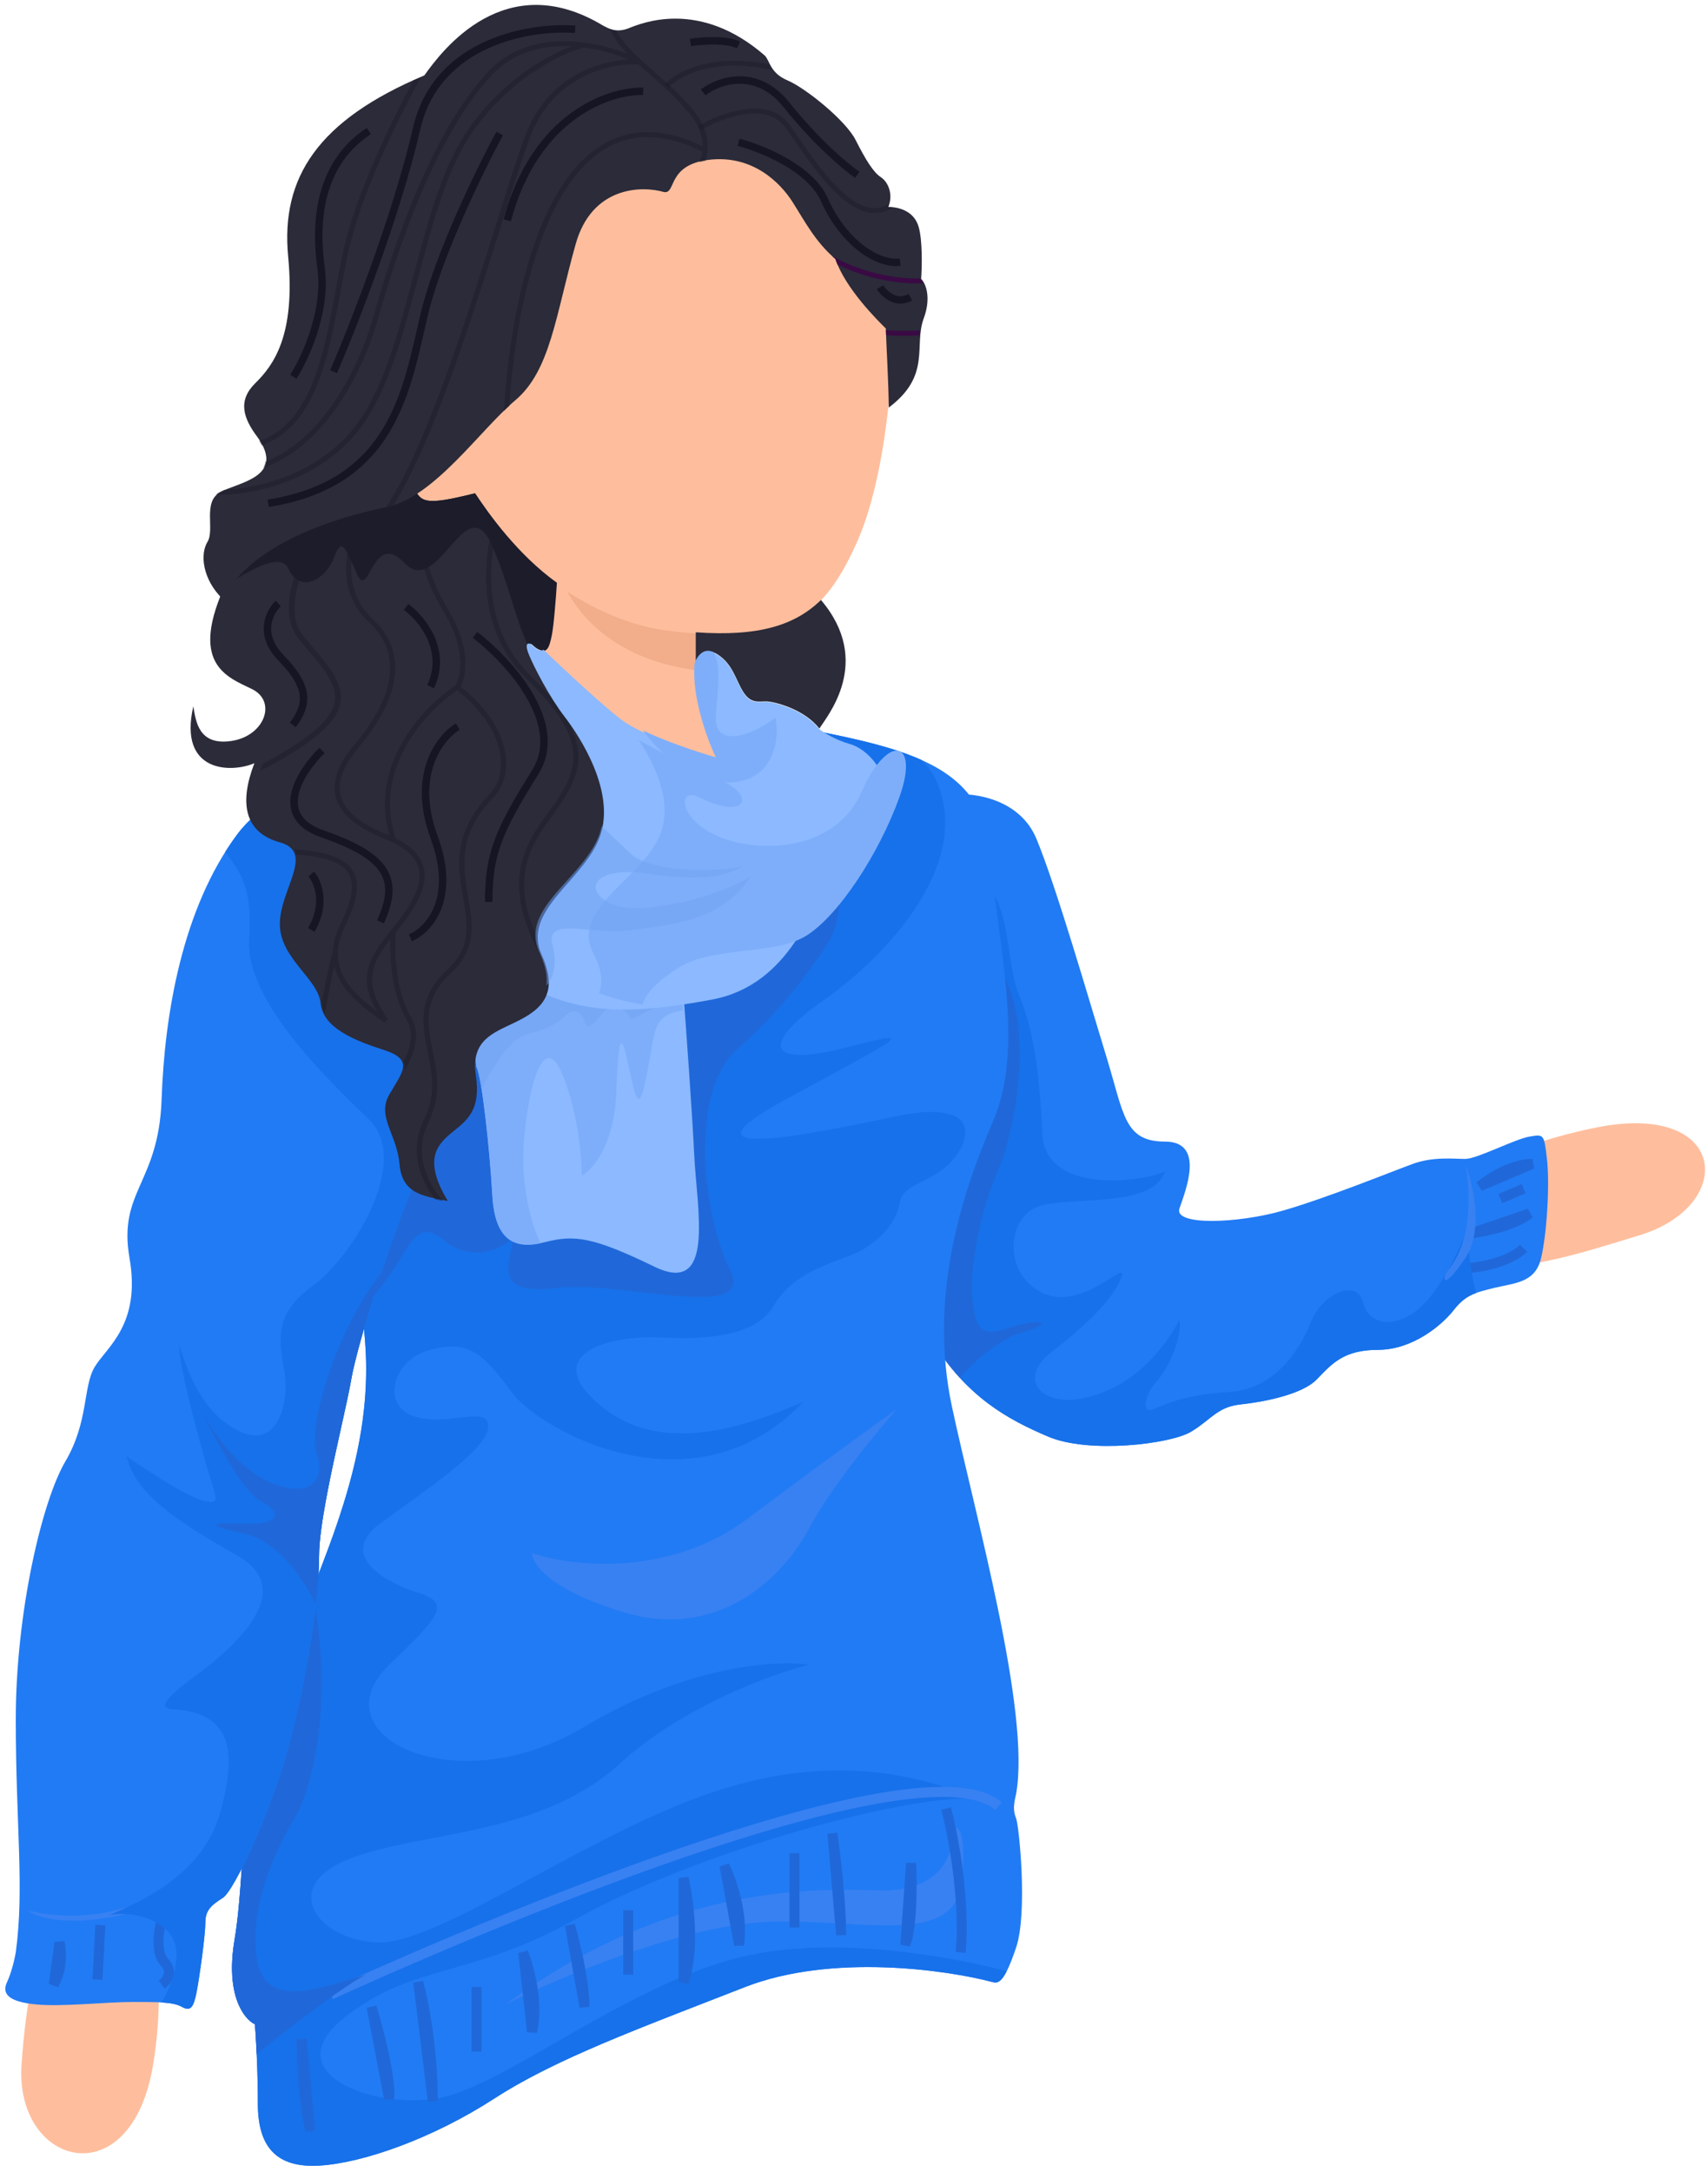 <svg width="184" height="234" viewBox="0 0 184 234" fill="none" xmlns="http://www.w3.org/2000/svg">
<path d="M176.623 133.067C170.649 134.878 163.24 137.437 157.742 136.102C153.335 135.031 153.666 133.639 153.168 130.719C154.565 128.35 160.469 123.795 171.899 121.472C186.185 118.567 187.128 129.881 176.623 133.067Z" fill="#FEBE9D"/>
<path d="M111.666 90.386C109.906 86.112 105.068 85.4 102.869 85.578C86.845 91.989 96.585 138.198 100.355 144.342C104.125 150.485 108.524 152.889 112.923 154.759C117.321 156.629 126.119 155.56 128.318 154.225C130.518 152.889 131.146 151.553 133.659 151.286C136.173 151.019 140.258 150.218 141.828 148.615C143.399 147.013 144.656 145.41 148.427 145.41C152.197 145.41 155.339 142.739 156.595 141.137C157.852 139.534 158.795 139.267 160.994 138.732C163.194 138.198 165.393 138.198 166.021 135.527C166.65 132.856 166.964 127.514 166.65 124.843C166.335 122.172 166.335 122.172 164.764 122.439C163.194 122.706 159.109 124.843 157.852 124.843C156.595 124.843 154.396 124.576 152.197 125.377C149.997 126.179 142.771 129.117 138.058 130.452C133.345 131.788 126.433 132.055 127.061 130.185C127.69 128.316 129.889 122.974 125.49 122.974C121.092 122.974 121.092 120.035 119.207 113.892C117.321 107.748 113.865 95.728 111.666 90.386Z" fill="#217BF4"/>
<path d="M158.168 136.597C159.529 136.508 162.629 135.956 164.137 134.46M159.424 127.783C160.367 126.981 162.818 125.378 165.08 125.378L159.424 127.783ZM161.624 129.118L164.137 128.05L161.624 129.118ZM158.482 132.858C159.948 132.679 163.257 132.003 164.766 130.721L158.482 132.858Z" stroke="#2068D9" stroke-width="1.079"/>
<path d="M159.02 139.286C158.446 137.156 157.874 133.831 158.481 131.254C157.852 133.123 156.03 137.504 153.768 140.068C150.94 143.274 147.484 143.006 146.856 140.335C146.227 137.664 142.457 139.267 141.2 142.472C139.944 145.677 137.116 149.684 132.403 149.951C127.988 150.201 125.779 151.154 124.484 151.713C124.397 151.751 124.313 151.787 124.234 151.821C122.977 152.355 123.291 150.218 124.548 148.883C125.805 147.547 127.376 144.075 127.061 142.205C125.491 145.143 122.349 149.15 117.322 150.485C112.294 151.821 109.467 148.616 113.237 145.677C117.007 142.739 119.835 140.068 120.777 137.664C121.134 136.756 120.637 137.068 119.644 137.693C118.01 138.722 115.031 140.596 112.294 139.267C107.896 137.13 108.524 130.987 111.98 129.918C113.084 129.577 114.734 129.481 116.509 129.377C120.289 129.158 124.635 128.905 125.491 126.179C123.606 127.247 112.609 128.85 112.294 122.172C111.98 115.495 111.352 110.954 109.781 107.214C109.259 105.972 109.014 104.347 108.76 102.652C108.247 99.244 107.691 95.553 104.754 94.126C103.915 93.719 100.447 93.874 95.709 94.696C90.829 110.33 97.412 139.546 100.355 144.342C104.125 150.486 108.524 152.89 112.923 154.759C117.321 156.629 126.119 155.561 128.318 154.225C129.037 153.789 129.589 153.352 130.092 152.953C131.13 152.131 131.968 151.467 133.659 151.287C136.173 151.02 140.258 150.219 141.828 148.616C141.941 148.501 142.052 148.386 142.163 148.271C143.593 146.791 144.927 145.411 148.427 145.411C152.197 145.411 155.339 142.74 156.595 141.137C157.396 140.116 158.069 139.637 159.02 139.286Z" fill="#1771EA"/>
<path d="M103.4 148.417C104.962 146.682 107.614 144.244 110.095 143.54C113.866 142.472 111.98 141.938 108.838 143.006C105.697 144.074 105.068 143.273 104.754 139.801C104.44 136.328 105.697 130.185 107.582 125.911C109.467 121.637 111.98 108.282 106.639 103.207C104.182 100.873 99 101.138 94.149 103.535C92.936 119.448 97.906 140.35 100.355 144.341C101.332 145.932 102.35 147.272 103.4 148.417Z" fill="#2068D9"/>
<path d="M155.967 136.864C158.732 133.659 158.376 127.871 157.852 125.378C158.69 127.516 159.863 132.537 157.852 135.529C155.339 139.268 155.339 137.665 155.967 136.864Z" fill="#3881F2"/>
<path d="M80.249 214.056C89.549 210.424 101.928 212.187 106.955 213.522C107.583 213.682 108.212 213.522 109.468 209.783C110.725 206.044 109.783 196.695 109.468 195.894C109.154 195.092 109.154 194.558 109.468 193.223C111.039 184.408 105.07 163.307 102.556 151.554C100.042 139.802 103.499 128.85 106.955 120.837C110.411 112.824 107.583 102.407 106.64 91.723C105.698 81.039 95.016 80.237 80.563 77.299C66.11 74.361 47.572 74.361 39.403 91.99C31.234 109.619 38.775 132.59 39.403 145.678C40.032 158.766 33.748 169.985 29.663 181.47C25.579 192.956 26.521 201.503 25.265 208.982C24.259 214.965 26.312 217.529 27.464 218.063C27.569 219.399 27.778 222.978 27.778 226.611C27.778 231.151 29.663 233.555 34.376 233.288C39.089 233.021 46.63 230.35 53.228 226.076C59.826 221.803 68.623 218.597 80.249 214.056Z" fill="#217BF4"/>
<path d="M80.563 163.574C72.017 169.984 61.502 168.737 57.313 167.313C57.313 168.47 59.324 171.373 67.367 173.724C77.421 176.662 84.333 169.984 87.161 164.642C89.423 160.368 94.387 154.314 96.587 151.821C94.806 153.067 89.109 157.163 80.563 163.574Z" fill="#3881F2"/>
<path d="M106.955 213.522C101.928 212.187 89.549 210.424 80.248 214.056C78.972 214.555 77.73 215.037 76.521 215.506C66.718 219.314 59.102 222.272 53.228 226.076C46.63 230.35 39.089 233.021 34.376 233.288C29.663 233.555 27.778 231.151 27.778 226.61C27.778 222.978 27.569 219.399 27.464 218.063C26.312 217.529 24.259 214.964 25.265 208.982C25.668 206.584 25.844 204.076 26.034 201.396C26.433 195.72 26.889 189.273 29.663 181.47C30.608 178.813 31.671 176.17 32.739 173.515C36.285 164.693 39.886 155.738 39.403 145.678C39.237 142.209 38.585 138.045 37.868 133.47C35.881 120.787 33.4 104.946 39.403 91.99C39.507 91.767 39.611 91.548 39.717 91.331C52.068 81.49 64.317 77.3 74.585 76.314C76.628 76.566 78.632 76.906 80.563 77.299C82.109 77.613 83.613 77.903 85.067 78.184C90.694 79.269 95.564 80.208 99.252 81.857C99.884 82.465 100.361 83.088 100.671 83.709C105.07 92.523 95.958 102.673 88.732 107.748C81.505 112.823 83.076 114.959 91.245 112.822C98.486 110.928 97.334 111.552 88.446 116.368C87.307 116.986 86.04 117.672 84.647 118.431C72.394 125.109 86.218 122.437 96.272 120.3C106.326 118.164 104.441 123.239 102.242 125.375C101.321 126.271 100.289 126.79 99.379 127.25C98.115 127.887 97.083 128.407 96.901 129.649C96.586 131.786 94.387 134.19 91.559 135.258C91.336 135.343 91.109 135.427 90.878 135.512C88.195 136.509 85.127 137.648 83.39 140.6C81.505 143.806 76.792 144.339 71.137 144.072C65.481 143.805 57.941 145.941 64.853 151.551C71.765 157.16 81.505 153.153 86.532 151.016C74.907 163.303 58.255 154.222 55.113 149.948C51.971 145.674 50.4 144.339 46.315 145.407C42.231 146.476 40.974 151.549 44.745 152.618C46.415 153.091 48.148 152.883 49.559 152.713C51.333 152.5 52.599 152.348 52.599 153.687C52.599 155.721 47.647 159.287 43.268 162.44C42.473 163.012 41.698 163.57 40.974 164.104C36.261 167.576 41.603 170.514 45.059 171.583C48.515 172.651 47.572 173.986 41.917 179.329C34.062 187.076 49.144 194.287 62.968 186.007C74.028 179.383 83.704 178.795 87.161 179.329C83.181 180.309 73.525 183.817 66.738 190.014C61.018 195.237 53.441 196.695 46.703 197.992C43.449 198.618 40.391 199.206 37.832 200.164C29.977 203.102 34.062 208.978 40.66 209.245C44.179 209.388 50.381 206.034 57.499 202.185C63.727 198.817 70.656 195.071 77.106 192.952C90.931 188.411 100.357 191.884 105.384 193.754C97.215 193.22 74.279 199.897 62.339 206.575C56.565 209.805 52.26 211.035 48.501 212.109C44.488 213.256 41.097 214.225 37.204 217.259C29.663 223.136 39.717 227.142 46.944 226.074C50.172 225.596 54.717 222.987 59.907 220.007C66.334 216.317 73.75 212.06 80.877 210.582C90.41 208.605 102.471 210.743 108.453 212.343C107.818 213.59 107.386 213.631 106.955 213.522Z" fill="#1771EA"/>
<path d="M38.997 141.197C40.297 139.624 42.17 137.235 43.174 135.528C44.744 132.858 45.687 131.789 47.886 133.659C50.086 135.528 53.542 135.262 55.427 133.125C55.39 133.272 55.353 133.417 55.316 133.561C54.422 137.069 53.801 139.504 60.14 138.734C62.458 138.452 65.784 138.83 69.001 139.196C74.942 139.87 80.512 140.503 78.677 136.864C75.849 131.255 73.964 117.633 79.62 112.825C84.144 108.979 87.998 103.565 89.36 101.339C91.873 96.264 91.622 86.382 70.508 87.45C62.127 87.874 52.986 86.116 44.432 84.418C42.501 86.475 40.8 88.974 39.403 91.989C33.399 104.946 35.881 120.787 37.868 133.47C38.298 136.214 38.704 138.81 38.997 141.197Z" fill="#2068D9"/>
<path d="M94.701 203.638C101.237 203.852 102.661 199.809 102.556 197.762C102.556 196.159 104.441 196.159 103.499 203.104C102.556 210.049 91.245 206.309 81.505 207.11C71.765 207.912 57.941 214.056 54.485 215.925C71.451 203.371 86.532 203.371 94.701 203.638Z" fill="#3881F2"/>
<path d="M101.925 194.824C102.658 197.584 103.999 204.547 103.496 210.316M32.489 219.665C32.489 221.623 32.677 226.342 33.431 229.548L32.489 219.665ZM40.029 216.193C40.762 218.596 42.166 223.938 41.915 226.075L40.029 216.193ZM45.056 213.521C45.58 215.391 46.627 220.573 46.627 226.342L45.056 213.521ZM51.34 214.055V221V214.055ZM56.367 210.316C56.996 211.919 58.064 215.872 57.31 218.863L56.367 210.316ZM61.394 207.378C61.918 209.159 62.965 213.415 62.965 216.193L61.394 207.378ZM67.678 205.775V212.72V205.775ZM73.648 202.303C74.172 204.618 74.905 210.102 73.648 213.521V202.303ZM78.047 200.967C78.78 202.481 80.12 206.31 79.618 209.515L78.047 200.967ZM85.587 199.632C85.587 201.947 85.587 206.79 85.587 207.645V199.632ZM89.672 197.495C89.986 199.632 90.614 204.814 90.614 208.446L89.672 197.495ZM98.155 200.7C98.26 202.837 98.281 207.592 97.527 209.515L98.155 200.7Z" stroke="#2068D9" stroke-width="1.079"/>
<path d="M35.633 214.858C56.16 205.51 99.54 187.721 107.583 194.559" stroke="#3881F2" stroke-width="1.079"/>
<path d="M25.265 208.981C24.259 214.964 26.312 217.528 27.464 218.062C27.514 218.699 27.588 219.847 27.651 221.268C30.521 218.953 36.89 214.002 39.403 212.72C34.691 214.056 28.467 216.727 27.651 210.85C26.836 204.974 29.977 198.831 31.862 195.626C33.748 192.42 36.002 182.804 33.619 171.319C32.264 174.716 30.868 178.081 29.663 181.469C25.579 192.954 26.521 201.502 25.265 208.981Z" fill="#2068D9"/>
<path d="M2.321 222.414C2.751 216.186 3.843 208.612 7.046 203.947C9.612 200.208 10.796 201.012 13.702 201.585C15.42 203.732 18.384 210.904 16.494 222.414C14.132 236.801 1.566 233.365 2.321 222.414Z" fill="#FEBE9D"/>
<path d="M0.757 213.522C1.259 212.454 1.594 210.94 1.699 210.317C2.642 203.372 1.699 196.695 1.699 185.21C1.699 173.724 4.527 161.704 7.04 157.43C9.554 153.157 8.926 149.417 10.183 147.281C11.439 145.144 15.21 142.74 13.953 135.528C12.696 128.316 17.095 127.515 17.409 118.433C17.723 109.352 19.608 97.866 25.578 89.853C31.547 81.84 53.541 76.498 55.741 91.723C57.94 106.947 49.771 117.098 46.315 123.775C42.859 130.453 38.46 144.876 37.831 148.616C37.203 152.355 34.375 163.04 34.375 167.58C34.375 172.121 33.119 180.401 31.233 187.613C29.348 194.825 25.264 203.639 24.007 204.441C22.75 205.242 22.122 205.776 22.122 207.112C22.122 208.447 21.493 212.988 21.179 214.591C20.865 216.193 20.551 216.727 19.608 216.193C18.666 215.659 17.095 215.659 14.267 215.659C11.439 215.659 6.726 216.193 3.899 215.926C1.071 215.659 0.128 214.858 0.757 213.522Z" fill="#217BF4"/>
<path d="M13.011 206.312C6.979 207.594 3.795 206.49 2.957 205.777C4.738 206.312 8.969 206.745 12.383 205.777C15.211 204.975 19.191 205.065 20.552 205.51C19.086 205.51 15.525 205.67 13.011 206.312Z" fill="#3881F2"/>
<path d="M17.41 206.844C17.096 207.912 16.719 210.317 17.725 211.385C18.73 212.453 17.934 213.433 17.41 213.789M6.414 209.248C6.623 210.049 6.79 212.079 5.785 213.789L6.414 209.248ZM10.812 207.378L10.498 213.254L10.812 207.378Z" stroke="#2068D9" stroke-width="1.079"/>
<path d="M17.427 215.711C18.245 214.273 19.176 212.043 18.981 210.049C18.666 206.844 14.268 205.776 11.755 206.31C14.896 204.975 21.809 202.037 23.694 195.359C25.579 188.682 24.951 184.675 18.981 184.141C17.724 184.141 16.467 183.874 20.866 180.668C25.265 177.463 32.177 171.32 25.579 167.58C18.981 163.841 14.582 160.903 13.64 156.896C16.781 159.033 20.552 161.437 22.123 161.704C23.482 161.935 23.43 161.766 22.782 159.643C22.68 159.311 22.564 158.932 22.437 158.499C21.494 155.293 19.295 147.28 19.295 144.876C20.238 147.815 21.809 152.355 25.893 154.225C29.978 156.095 31.234 151.02 30.606 147.547C29.978 144.075 29.663 141.404 33.748 138.466C37.832 135.528 44.43 125.111 39.718 120.57C35.005 116.029 26.521 107.749 26.836 101.338C27.08 96.354 26.564 94.761 24.256 91.788C24.673 91.124 25.113 90.478 25.579 89.853C29.845 84.126 42.295 79.764 49.856 83.297C50.562 83.724 51.263 84.156 51.955 84.594C53.891 86.144 55.27 88.461 55.742 91.723C57.572 104.398 52.217 113.556 48.377 120.121C47.605 121.441 46.894 122.657 46.315 123.775C42.86 130.453 38.461 144.876 37.832 148.616C37.638 149.773 37.233 151.596 36.766 153.697C35.724 158.381 34.376 164.445 34.376 167.58C34.376 172.121 33.12 180.401 31.234 187.613C29.349 194.825 25.265 203.639 24.008 204.441C22.751 205.242 22.123 205.776 22.123 207.112C22.123 208.447 21.494 212.988 21.18 214.591C20.866 216.193 20.552 216.727 19.609 216.193C19.099 215.904 18.405 215.772 17.427 215.711Z" fill="#1771EA"/>
<path d="M41.087 137.076C39.441 142.068 38.152 146.717 37.833 148.615C37.638 149.772 37.233 151.595 36.766 153.696C35.725 158.38 34.377 164.444 34.377 167.579C34.377 168.997 34.255 170.778 34.028 172.778C32.363 169.512 29.686 165.916 26.208 165.177C20.768 164.02 24.04 164.065 26.443 164.098C26.817 164.103 27.169 164.108 27.465 164.108C29.664 164.108 30.606 163.039 28.093 161.703C26.082 160.635 23.066 154.847 21.809 152.087C23.171 154.847 27.15 160.368 32.178 160.368C33.748 160.368 35.005 159.032 34.063 156.361C33.225 153.988 35.86 143.813 41.087 137.076Z" fill="#2068D9"/>
<path d="M57.676 73.08L59.861 60.657L75.427 63.898C75.063 65.518 75.099 70.542 75.973 76.591C76.847 82.641 79.432 85.864 80.889 86.854L57.676 73.08Z" fill="#FEBE9D"/>
<path d="M59.996 60.657L75.245 63.888C74.978 65.099 74.931 68.214 75.284 72.238C64.4 70.945 60.557 63.978 59.996 60.657Z" fill="#F2AD8A"/>
<path d="M51.331 114.912C50.759 111.189 53.334 110.391 55.623 109.327C57.02 108.678 58.737 107.831 59.342 106.18C63.359 107.753 67.375 108.149 73.648 107.341C73.934 111.105 74.563 119.805 74.792 124.485C75.078 130.336 77.081 139.643 70.5 136.452C63.92 133.261 61.917 132.995 58.77 133.793C55.623 134.591 53.334 133.793 53.048 128.74C52.762 123.687 51.903 115.975 51.331 114.912Z" fill="#8CB9FF"/>
<path d="M58.219 133.941C57.343 132.063 56.021 127.828 56.44 122.911C57.008 116.254 58.711 110.929 60.698 115.988C62.287 120.035 62.685 124.775 62.685 126.638C63.821 126.017 66.148 123.39 66.375 117.851C66.659 110.928 66.943 111.194 67.795 115.188C68.646 119.182 68.93 119.715 69.782 115.188C69.896 114.584 69.989 114.036 70.074 113.54C70.612 110.385 70.797 109.303 73.582 108.827C73.542 108.275 73.505 107.776 73.472 107.342C67.249 108.151 63.264 107.755 59.279 106.18C58.678 107.833 56.975 108.681 55.588 109.331C55.399 109.42 55.208 109.507 55.017 109.594C52.913 110.55 50.81 111.506 51.331 114.923C51.898 115.988 52.749 123.71 53.034 128.769C53.302 133.558 55.352 134.529 58.219 133.941Z" fill="#7EAEFA"/>
<path opacity="0.5" d="M51.889 117.346C52.966 115.085 54.851 111.972 56.736 111.444C59.582 110.648 60.151 110.117 61.004 109.321C61.858 108.524 62.711 109.055 62.996 110.117C63.28 111.179 64.134 110.117 64.987 109.056C65.841 107.994 67.548 108.79 67.833 109.587C67.934 109.871 68.29 109.682 68.9 109.356C69.847 108.852 71.408 108.02 73.582 108.131C73.561 107.848 73.541 107.583 73.523 107.339C67.285 108.145 63.291 107.751 59.297 106.18C58.695 107.827 56.988 108.673 55.598 109.322C55.409 109.41 55.217 109.497 55.026 109.583C52.917 110.537 50.809 111.489 51.331 114.896C51.499 115.211 51.693 116.108 51.889 117.346Z" fill="#70A2F2"/>
<path d="M72.066 67.957C61.698 66.674 53.406 57.77 50.648 53.672C45.133 55.009 44.03 54.206 43.754 50.463C43.478 46.721 50.648 44.849 52.027 38.701C53.406 32.553 58.093 21.059 71.329 15.713C84.565 10.367 95.87 27.742 96.146 33.089C96.422 38.435 95.598 51.155 92.285 58.483C88.779 66.24 85.026 69.561 72.066 67.957Z" fill="#FEBE9D"/>
<path d="M51.176 53.14C45.693 54.473 44.404 54.508 44.13 50.778C38.921 51.844 27.68 55.728 24.39 62.734C20.277 71.492 24.39 72.891 27.132 74.223C29.874 75.555 28.503 79.285 24.939 79.818C21.375 80.35 21.1 77.686 20.826 76.088C19.181 83.281 24.939 83.281 27.406 82.215C25.761 86.478 26.309 89.675 30.148 90.741C33.986 91.806 30.148 95.803 30.148 99.532C30.148 103.262 34.26 105.393 34.535 108.058C34.809 110.722 38.099 112.054 41.389 113.119C44.679 114.185 43.308 115.517 41.937 117.915C40.566 120.312 42.759 122.177 43.034 125.374C43.308 128.571 45.501 128.838 48.243 129.371C45.501 124.842 47.146 123.243 48.791 121.911L48.843 121.87C50.465 120.556 51.801 119.474 51.259 115.784C50.71 112.054 53.178 111.255 55.371 110.189C57.565 109.123 60.581 107.525 58.387 102.729C56.194 97.934 63.048 94.737 64.693 89.941C66.338 85.146 62.5 79.285 60.855 77.153C59.21 75.022 57.565 71.825 57.016 70.493C56.468 69.161 57.016 69.161 57.29 69.427C58.661 70.76 58.935 69.694 59.21 68.362C59.429 67.296 59.667 64.166 59.758 62.734C55.577 59.764 52.676 55.375 51.176 53.14Z" fill="#2B2B39"/>
<path d="M74.953 71.559V68.113C81.769 68.595 85.661 67.343 88.442 64.632C94.099 71.293 89.091 77.154 88.269 78.486C86.624 76.355 83.334 75.555 82.511 75.555C81.689 75.555 80.866 75.822 80.043 74.49C79.221 73.157 78.947 71.559 77.302 70.493C75.986 69.641 75.188 70.849 74.953 71.559Z" fill="#2B2B39"/>
<path d="M43.75 65.38C45.409 66.595 48.258 70.013 46.385 73.969" stroke="#151523" stroke-width="0.8"/>
<path d="M51.175 68.386C54.717 71.114 60.975 77.89 57.669 83.169C53.536 89.769 52.651 92.145 52.651 97.161" stroke="#151523" stroke-width="0.8"/>
<path d="M44.21 101.026C46.101 100.232 49.26 96.95 46.764 90.175C44.267 83.399 47.426 79.411 49.317 78.265" stroke="#151523" stroke-width="0.8"/>
<path d="M34.696 80.841C32.418 83.04 29.229 87.911 34.696 89.811C41.53 92.185 43.17 94.559 40.983 99.308" stroke="#151523" stroke-width="0.8"/>
<path d="M33.532 94.154C34.232 94.974 35.213 97.324 33.532 100.167" stroke="#151523" stroke-width="0.8"/>
<path d="M29.975 65.012C29.032 65.902 27.775 68.324 30.289 70.888C33.431 74.094 33.117 75.963 31.546 78.1" stroke="#151523" stroke-width="0.8"/>
<path opacity="0.5" d="M36.306 53.971C35.073 55.625 33.856 57.483 32.909 59.351C32.012 61.121 31.351 62.912 31.157 64.553C30.963 66.195 31.232 67.714 32.235 68.907C32.474 69.191 32.707 69.466 32.933 69.732C33.836 70.793 34.629 71.726 35.2 72.612C35.91 73.713 36.248 74.7 36.031 75.716C35.812 76.736 35.023 77.839 33.339 79.147C32.143 80.077 30.509 81.099 28.34 82.258C28.225 82.528 28.119 82.794 28.024 83.055C30.536 81.743 32.412 80.591 33.763 79.542C35.496 78.196 36.396 76.995 36.649 75.811C36.903 74.624 36.494 73.507 35.751 72.355C35.159 71.437 34.336 70.469 33.431 69.405L33.431 69.404C33.207 69.141 32.978 68.872 32.746 68.597C31.864 67.547 31.597 66.174 31.782 64.607C31.968 63.04 32.603 61.305 33.486 59.562C34.56 57.445 35.99 55.334 37.391 53.527C37.029 53.67 36.667 53.818 36.306 53.971Z" fill="#1C1C2A"/>
<path opacity="0.5" d="M53.195 56.293C52.651 58.107 52.237 60.558 52.393 63.18C52.593 66.544 53.733 70.208 56.763 73.161C60.462 76.765 61.769 79.312 61.769 81.512C61.769 83.722 60.456 85.663 58.659 88.087C56.85 90.527 55.785 92.931 55.926 95.826C56.049 98.347 57.086 101.209 59.281 104.764C59.171 104.153 58.954 103.473 58.607 102.713C58.492 102.462 58.402 102.215 58.335 101.972C57.14 99.603 56.563 97.597 56.475 95.8C56.342 93.069 57.339 90.783 59.105 88.401C60.883 86.002 62.319 83.923 62.319 81.512C62.319 79.09 60.876 76.411 57.151 72.782C54.241 69.946 53.136 66.42 52.942 63.149C52.8 60.754 53.147 58.505 53.625 56.783C53.477 56.617 53.334 56.454 53.195 56.293Z" fill="#1C1C2A"/>
<path opacity="0.5" d="M47.721 129.37C47.178 128.741 46.662 128.005 46.259 127.187C45.366 125.371 45.038 123.158 46.204 120.781C47.58 117.978 47.076 115.483 46.612 113.187C46.55 112.88 46.489 112.577 46.433 112.277C46.194 110.994 46.048 109.772 46.303 108.547C46.557 107.331 47.212 106.089 48.621 104.782C50.116 103.394 50.677 101.958 50.789 100.467C50.883 99.218 50.66 97.928 50.435 96.624C50.396 96.396 50.356 96.167 50.318 95.938C50.061 94.385 49.871 92.793 50.209 91.113C50.546 89.439 51.412 87.66 53.304 85.75L53.312 85.742L53.319 85.734C54.631 84.171 54.832 82.059 54.124 79.922C53.435 77.842 51.884 75.716 49.613 73.973C50.264 72.731 50.707 69.763 48.394 65.87C46.889 63.336 45.953 61.104 45.853 58.958C45.78 57.398 46.149 55.865 47.092 54.279C46.879 54.27 46.681 54.248 46.499 54.213C45.595 55.807 45.228 57.375 45.304 58.983C45.41 61.258 46.399 63.581 47.918 66.138C50.259 70.079 49.621 72.922 49.054 73.852C47.331 74.98 44.95 77.135 43.317 80C41.743 82.76 40.858 86.189 41.941 89.986C41.85 89.947 41.756 89.909 41.66 89.871C37.985 88.412 36.732 86.732 36.606 85.142C36.477 83.514 37.51 81.845 38.745 80.375C39.99 78.892 41.601 76.645 42.269 74.178C42.942 71.692 42.658 68.972 40.096 66.613C38.193 64.863 37.701 62.608 37.871 60.472C38.041 58.33 38.877 56.333 39.593 55.155L39.12 54.882C38.37 56.116 37.501 58.191 37.322 60.43C37.144 62.675 37.66 65.109 39.718 67.003C42.105 69.2 42.37 71.704 41.738 74.041C41.099 76.396 39.549 78.571 38.319 80.036C37.079 81.512 35.911 83.328 36.058 85.183C36.207 87.075 37.703 88.879 41.453 90.367C41.741 90.482 42.01 90.599 42.26 90.719C43.614 91.371 44.407 92.096 44.821 92.842C45.232 93.583 45.286 94.377 45.102 95.202C44.727 96.879 43.386 98.625 42.164 100.163L42.01 100.357C41.775 100.652 41.547 100.939 41.337 101.212C40.08 102.845 39.492 104.243 39.529 105.666C39.556 106.726 39.928 107.771 40.578 108.909C39.687 108.247 38.794 107.517 38.06 106.684C37.015 105.496 36.314 104.12 36.408 102.459C36.452 101.676 36.673 100.82 37.13 99.88C37.753 98.599 38.195 97.451 38.373 96.445C38.552 95.436 38.469 94.543 38.011 93.8C37.554 93.056 36.748 92.506 35.577 92.126C34.574 91.8 33.287 91.592 31.677 91.497C31.799 91.666 31.881 91.851 31.931 92.051C33.376 92.151 34.519 92.347 35.403 92.634C36.5 92.99 37.172 93.479 37.54 94.075C37.907 94.671 37.996 95.42 37.831 96.353C37.666 97.29 37.248 98.386 36.633 99.65C36.155 100.636 35.912 101.551 35.86 102.405C35.572 103.572 35.142 105.439 34.784 107.285C34.743 107.498 34.702 107.711 34.663 107.923C34.671 107.973 34.677 108.022 34.682 108.071C34.723 108.473 34.832 108.844 34.999 109.189C35.094 108.61 35.205 108 35.324 107.384C35.545 106.247 35.793 105.101 36.018 104.118C36.297 105.222 36.897 106.185 37.643 107.033C38.742 108.281 40.174 109.299 41.395 110.164L41.785 109.799C40.694 108.204 40.111 106.916 40.078 105.653C40.046 104.397 40.558 103.117 41.777 101.534C41.865 101.419 41.956 101.301 42.051 101.182C42.017 102.111 42.044 103.322 42.205 104.61C42.422 106.357 42.887 108.268 43.793 109.812C44.604 111.196 44.284 112.83 43.484 114.368C43.483 114.369 43.482 114.371 43.481 114.372C43.641 114.69 43.627 115.039 43.501 115.428C43.67 115.163 43.829 114.889 43.974 114.61C44.806 113.012 45.219 111.163 44.27 109.546C43.416 108.089 42.964 106.258 42.751 104.546C42.544 102.883 42.564 101.353 42.648 100.429C43.84 98.927 45.239 97.109 45.64 95.316C45.845 94.395 45.792 93.465 45.304 92.587C44.831 91.734 43.967 90.961 42.608 90.29C41.368 86.48 42.215 83.036 43.797 80.26C45.346 77.544 47.593 75.48 49.245 74.373C51.46 76.065 52.948 78.116 53.6 80.087C54.266 82.098 54.057 84.002 52.9 85.386C50.948 87.359 50.028 89.227 49.669 91.01C49.312 92.788 49.517 94.461 49.775 96.023C49.815 96.26 49.855 96.494 49.895 96.725C50.12 98.032 50.33 99.249 50.241 100.428C50.138 101.792 49.633 103.103 48.242 104.394C46.763 105.766 46.043 107.103 45.764 108.441C45.487 109.77 45.65 111.077 45.892 112.373C45.95 112.682 46.011 112.99 46.073 113.298C46.536 115.6 47.001 117.916 45.708 120.549C44.455 123.102 44.814 125.489 45.763 127.419C46.081 128.064 46.464 128.66 46.877 129.196C47.149 129.257 47.431 129.313 47.721 129.37Z" fill="#1C1C2A"/>
<path d="M24.712 62.864C27.432 61.032 30.318 59.657 31.037 61.204C32.403 64.145 35.135 62.274 35.954 60.135C36.774 57.997 37.047 58.531 38.413 61.739C38.998 63.112 39.382 62.428 39.91 61.489C40.614 60.235 41.573 58.529 43.604 60.669C45.315 62.472 46.9 60.675 48.389 58.987C49.988 57.172 51.477 55.484 52.892 58.531C53.813 60.512 54.485 62.644 55.118 64.653C55.738 66.62 56.32 68.467 57.062 69.937C56.914 69.232 57.315 69.273 57.536 69.49C58.902 70.827 59.175 69.757 59.449 68.421C59.667 67.352 59.904 64.211 59.995 62.775C55.829 59.795 52.669 55.383 51.174 53.14C45.71 54.478 44.697 54.521 44.423 50.778C39.233 51.848 28.032 55.744 24.753 62.775C24.739 62.804 24.726 62.835 24.712 62.864Z" fill="#1C1C2A"/>
<path d="M56.982 70.525C56.433 69.189 56.982 69.189 57.256 69.456C57.877 70.06 58.273 70.173 58.545 69.99C60.402 71.772 64.663 75.763 66.858 77.473C69.053 79.183 74.723 81.036 77.284 81.749C76.357 79.878 74.59 75.228 74.934 71.594C75.168 70.881 75.967 69.669 77.284 70.525C78.93 71.594 79.204 73.197 80.028 74.533C80.851 75.869 81.673 75.602 82.496 75.602C83.32 75.602 86.612 76.404 88.258 78.542C88.715 78.898 90.014 79.718 91.55 80.145C93.471 80.68 95.94 83.352 95.117 86.024C94.294 88.697 91.001 91.369 89.356 94.309C87.709 97.248 85.24 106.067 76.735 107.671C75.253 107.95 73.888 108.175 72.62 108.347C66.605 109.159 62.754 108.761 58.902 107.18C59.272 106.121 59.208 104.734 58.353 102.86C56.158 98.05 63.017 94.843 64.663 90.033C66.31 85.223 62.469 79.344 60.822 77.206C59.176 75.068 57.53 71.861 56.982 70.525Z" fill="#8CB9FF"/>
<path d="M69.281 78.692C70.838 80.857 73.872 83.88 77.652 84.238C83.265 84.771 84.067 79.713 83.532 77.317C81.127 79.181 76.85 80.778 77.117 77.051C77.154 76.532 77.196 76.039 77.237 75.57C77.427 73.355 77.573 71.666 76.915 70.278C75.752 69.674 75.043 70.791 74.827 71.463C74.492 75.082 76.214 79.714 77.117 81.577C75.29 81.057 71.838 79.928 69.281 78.692Z" fill="#7EAEFA"/>
<path d="M66.901 107.722C66.105 107.516 65.322 107.273 64.539 106.992C64.963 105.934 64.89 104.548 63.91 102.674C62.371 99.73 64.721 97.386 67.207 94.907C68.779 93.339 70.406 91.717 71.137 89.853C72.476 86.438 70.644 82.484 68.795 79.714C71.145 81.023 74.781 82.942 77.42 83.977C81.505 85.58 80.563 88.518 75.221 85.847C73.022 84.778 73.022 88.251 77.42 90.121C81.819 91.99 89.988 91.723 92.816 85.313C95.644 78.902 99.1 79.703 96.901 85.847C94.701 91.99 90.302 98.668 86.847 100.805C85.172 101.84 82.761 102.123 80.291 102.413C77.662 102.721 74.966 103.037 73.022 104.277C70.13 106.121 69.318 107.621 69.255 108.212C68.761 108.133 68.276 108.041 67.798 107.936L66.901 107.722Z" fill="#7EAEFA"/>
<path opacity="0.5" d="M58.86 106.18C58.989 105.239 58.799 104.078 58.116 102.622C56.738 99.687 58.841 97.35 61.066 94.879C62.473 93.316 63.929 91.698 64.582 89.841C64.68 89.564 64.758 89.284 64.82 89.001L67.956 91.971C69.924 93.835 76.672 94.1 80.045 93.302C77.796 94.634 74.985 94.899 69.643 94.1C64.301 93.301 62.614 95.698 65.707 97.295C68.799 98.893 77.796 96.496 80.889 94.366C78.089 98.946 72.754 99.599 68.849 100.077C68.44 100.127 68.047 100.175 67.675 100.225C66.303 100.411 64.795 100.273 63.447 100.15C60.929 99.919 58.972 99.741 59.522 101.823C60.127 104.118 59.418 105.583 58.86 106.18Z" fill="#70A2F2"/>
<path d="M62.014 26.299C63.752 20.098 69.077 19.973 71.522 20.686C72.88 20.941 71.794 17.746 76.412 17.211C81.031 16.677 84.019 19.617 85.378 21.756C86.736 23.894 87.823 26.032 89.996 27.903C91.082 31.11 94.614 34.585 95.43 35.387C95.43 36.189 95.743 41.502 95.743 43.907C100.362 40.432 98.418 37.258 99.505 34.318C100.374 31.966 99.686 30.487 99.233 30.041C99.323 28.794 99.396 25.925 98.961 24.428C98.418 22.557 96.516 22.29 95.701 22.29C96.244 20.953 95.701 19.617 94.886 19.082C94.071 18.548 93.256 17.211 92.169 15.073C91.082 12.935 86.736 9.46 84.834 8.658C82.933 7.856 82.933 6.52 82.389 5.985C75.326 -0.162 69.077 2.511 67.719 3.045C66.36 3.58 65.546 3.045 65.002 2.778C54.407 -3.637 47.615 5.451 45.714 8.124C34.303 12.935 30.228 19.083 31.043 27.636C31.858 36.189 29.413 39.396 27.511 41.268C25.61 43.138 26.153 45.01 27.783 47.148C30.771 51.424 25.61 51.959 23.708 53.028C21.806 54.097 23.165 57.037 22.35 58.374C21.534 59.71 21.806 62.383 23.98 64.521C27.239 58.374 36.477 55.701 41.638 54.632C46.8 53.563 51.69 46.346 55.493 43.138C59.297 39.931 59.84 34.05 62.014 26.299Z" fill="#2B2B39"/>
<path opacity="0.5" d="M54.873 43.73C55.295 37.247 56.558 29.515 59.186 23.664C60.803 20.064 62.92 17.215 65.637 15.783C68.298 14.38 71.588 14.311 75.662 16.332C75.61 16.733 75.504 17.112 75.361 17.467C75.557 17.414 75.766 17.366 75.992 17.326C76.108 16.971 76.189 16.596 76.225 16.201C76.346 14.858 75.928 13.332 74.567 11.734C73.105 10.016 71.602 8.698 70.264 7.525C69.853 7.166 69.459 6.82 69.086 6.48C67.94 5.438 66.995 4.453 66.373 3.3C66.108 3.266 65.877 3.193 65.672 3.109C66.127 4.107 66.795 4.968 67.595 5.795C66.293 5.28 64.673 4.809 62.933 4.581C59.476 4.128 55.491 4.63 52.598 7.718C49.565 10.957 47.026 15.597 44.975 20.381C42.922 25.17 41.35 30.123 40.257 34.001C39.172 37.848 37.344 41.754 34.915 44.791C33.107 47.052 30.979 48.818 28.588 49.735C28.555 49.971 28.479 50.186 28.37 50.384C31.052 49.472 33.398 47.556 35.345 45.121C37.828 42.016 39.683 38.042 40.782 34.144C41.872 30.277 43.438 25.348 45.478 20.588C47.521 15.824 50.031 11.25 53.001 8.079C55.379 5.54 58.555 4.836 61.561 4.991C58.643 6.089 53.708 8.955 50.114 14.431C47.56 18.322 46.06 23.983 44.569 29.611L44.451 30.057C42.912 35.861 41.353 41.58 38.658 45.405C36.513 48.448 33.517 50.312 30.631 51.404C28.191 52.328 25.841 52.696 24.177 52.761C23.964 52.85 23.769 52.941 23.6 53.035C23.498 53.092 23.406 53.154 23.322 53.221L23.32 53.302C25.038 53.347 27.871 53.022 30.828 51.902C33.787 50.782 36.885 48.862 39.107 45.709C41.869 41.789 43.448 35.967 44.979 30.191L45.083 29.799C46.586 24.127 48.067 18.537 50.573 14.72C54.651 8.507 60.485 5.739 62.913 5.117C64.713 5.359 66.379 5.867 67.673 6.405C64.372 6.594 58.986 8.352 56.637 14.482C55.835 16.575 54.758 20.003 53.492 24.032L53.396 24.337C52.086 28.502 50.578 33.289 48.96 37.926C47.34 42.563 45.613 47.041 43.868 50.591C43.103 52.146 42.337 53.518 41.578 54.645C41.589 54.642 41.6 54.64 41.611 54.638C41.861 54.586 42.111 54.52 42.359 54.441C43.029 53.392 43.697 52.171 44.36 50.822C46.119 47.244 47.855 42.742 49.476 38.098C51.098 33.453 52.609 28.659 53.917 24.494L54.007 24.208C55.278 20.164 56.352 16.747 57.148 14.669C59.683 8.055 65.904 6.76 68.785 6.936C69.149 7.265 69.528 7.598 69.918 7.939C71.251 9.108 72.713 10.391 74.148 12.076C75.287 13.413 75.697 14.66 75.699 15.753C71.598 13.776 68.184 13.834 65.378 15.313C62.505 16.827 60.324 19.804 58.687 23.448C55.943 29.555 54.677 37.646 54.293 44.281C54.489 44.09 54.682 43.906 54.873 43.73Z" fill="#1C1C2A"/>
<path opacity="0.5" d="M28.197 47.982C31.35 46.853 33.199 44.118 34.432 40.773C35.19 38.716 35.721 36.413 36.182 34.081C36.366 33.153 36.538 32.223 36.708 31.302C36.968 29.898 37.224 28.514 37.512 27.183C38.86 20.961 42.884 12.78 45.359 8.311C45.083 8.429 44.812 8.548 44.544 8.668C42.044 13.262 38.283 21.052 36.978 27.073C36.688 28.407 36.429 29.809 36.168 31.221C35.998 32.142 35.827 33.066 35.646 33.98C35.187 36.305 34.661 38.575 33.918 40.592C32.701 43.895 30.92 46.472 27.926 47.508C28.029 47.672 28.119 47.83 28.197 47.982Z" fill="#1C1C2A"/>
<path d="M95.453 36.105C95.849 36.136 96.249 36.156 96.646 36.167C97.45 36.19 98.256 36.175 99.029 36.135C99.05 35.954 99.075 35.775 99.105 35.596C98.314 35.639 97.487 35.657 96.662 35.634C96.248 35.622 95.838 35.6 95.434 35.567C95.437 35.704 95.444 35.886 95.453 36.105Z" fill="#3A0A44"/>
<path d="M90.221 28.497C93.737 30.218 97.18 30.611 99.456 30.526C99.355 30.335 99.246 30.191 99.148 30.095L99.151 30.056L99.155 30.001C96.785 30.044 93.213 29.557 89.653 27.599C89.764 27.701 89.877 27.803 89.994 27.903C90.061 28.1 90.137 28.299 90.221 28.497Z" fill="#3A0A44"/>
<path opacity="0.5" d="M71.601 9.101C72.824 7.724 76.624 5.69 82.865 6.927C82.965 7.126 83.081 7.337 83.234 7.55C76.855 6.138 73.104 8.219 72.009 9.453L71.601 9.101Z" fill="#1C1C2A"/>
<path opacity="0.5" d="M93.681 22.368C94.367 22.494 95.06 22.4 95.752 21.982C95.72 22.106 95.679 22.23 95.628 22.355C95.765 22.355 95.933 22.362 96.121 22.384C95.298 22.908 94.444 23.051 93.582 22.892C92.369 22.669 91.188 21.858 90.093 20.812C88.385 19.181 86.8 16.892 85.551 15.088C85.199 14.579 84.873 14.108 84.579 13.702C83.584 12.33 81.912 12.056 80.136 12.323C78.365 12.59 76.571 13.387 75.463 14.043L75.184 13.585C76.332 12.906 78.193 12.076 80.054 11.796C81.91 11.516 83.848 11.776 85.019 13.392C85.326 13.816 85.661 14.299 86.021 14.819C87.268 16.618 88.806 18.84 90.469 20.428C91.54 21.451 92.626 22.174 93.681 22.368Z" fill="#1C1C2A"/>
<path d="M75.749 9.952C77.381 8.697 81.464 7.208 84.729 11.298C87.995 15.387 91.17 18.024 92.35 18.832M79.559 15.334C82.008 15.962 87.287 18.078 88.812 21.522C90.717 25.827 94.255 28.518 96.976 28.249M94.799 30.939C95.253 31.657 96.541 32.876 98.065 32.015M74.388 4.572C75.567 4.392 78.252 4.195 79.559 4.841" stroke="#151523" stroke-width="0.8"/>
<path d="M69.281 9.836C65.666 9.747 57.679 12.403 54.642 23.738M53.829 14.381C51.751 18.213 47.215 27.481 45.697 33.897C43.799 41.917 42.444 52.077 28.89 54.215M31.601 40.581C32.866 38.62 35.233 33.523 34.583 28.818C33.77 22.936 34.854 17.322 39.733 14.114M61.962 3.153C57.172 2.796 47.053 4.436 44.884 13.847C42.715 23.257 38.017 35.234 35.938 40.046" stroke="#151523" stroke-width="0.8"/>
</svg>
